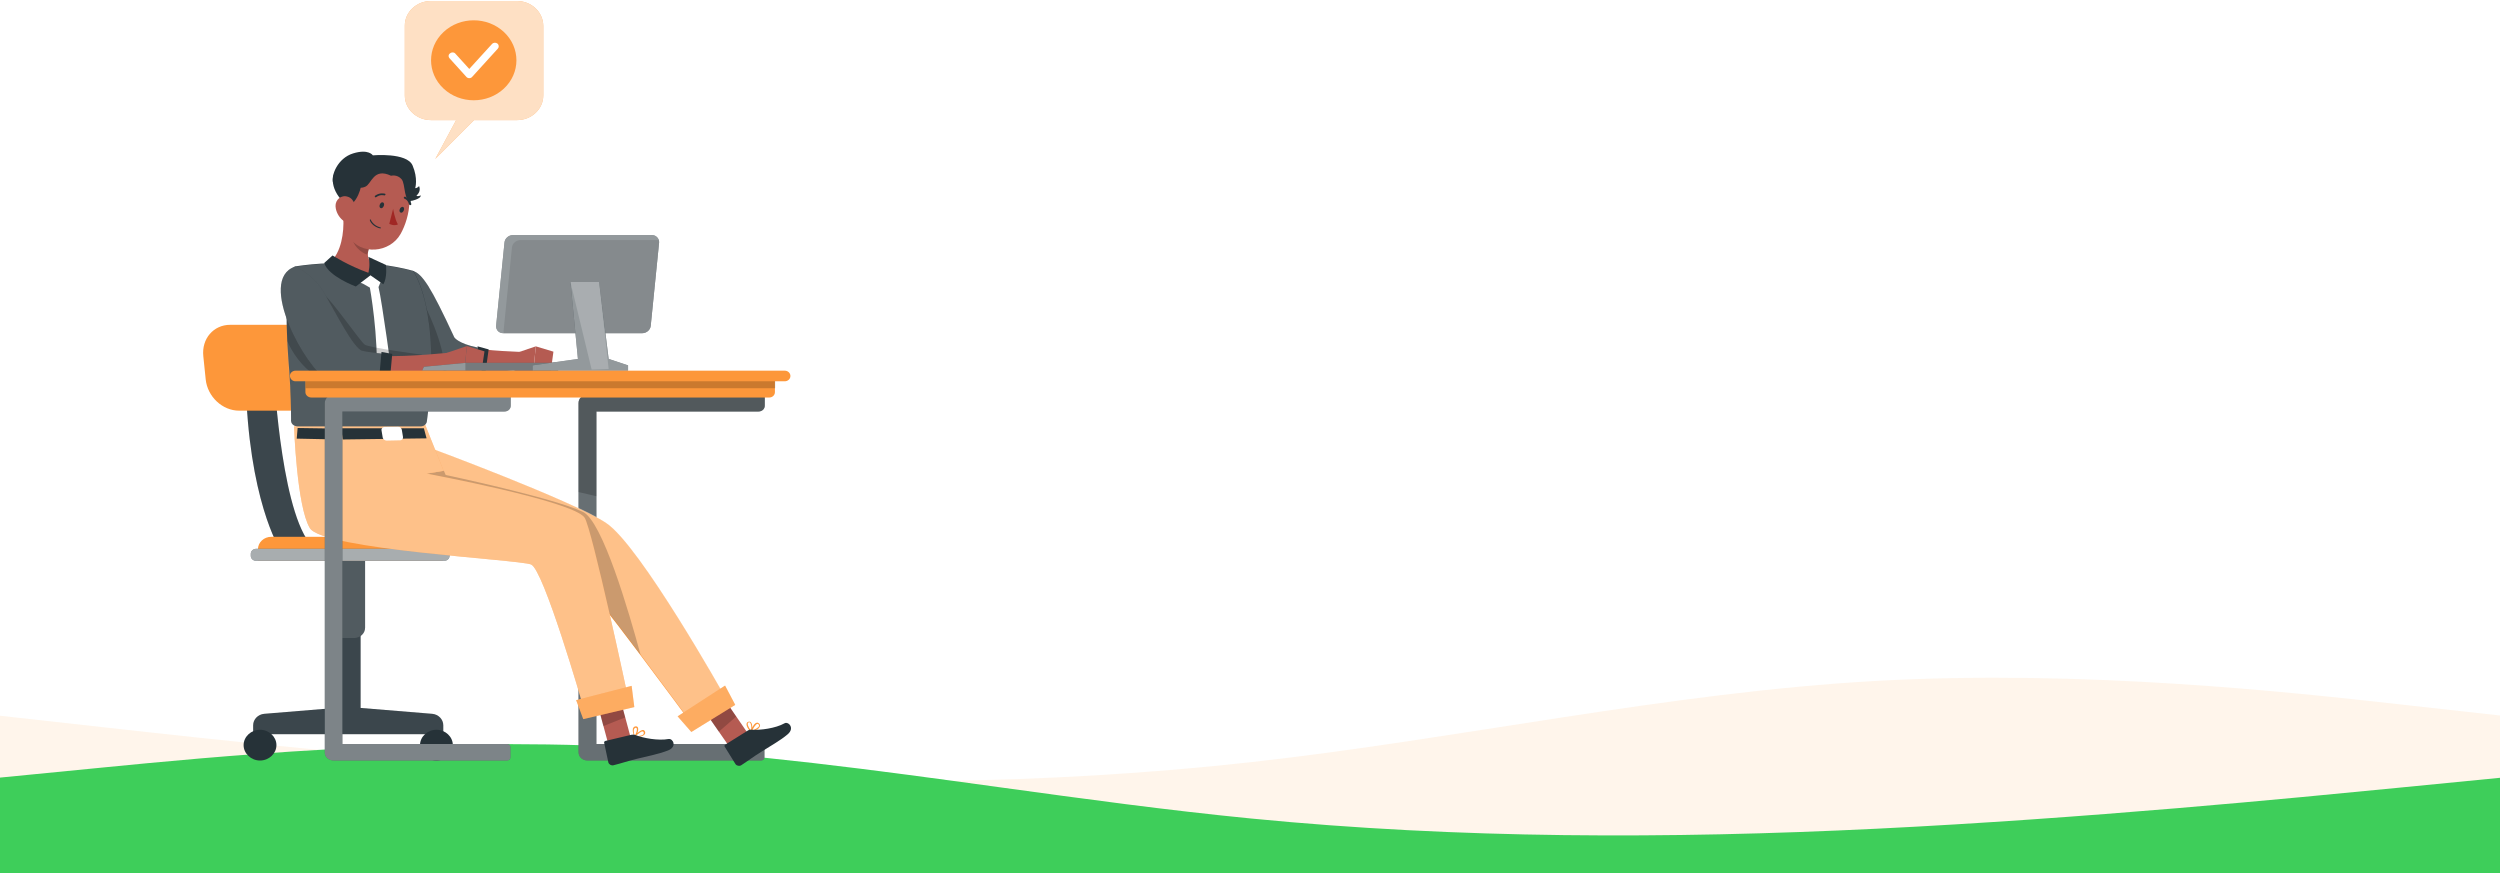 <svg width="1280" height="447" viewBox="0 0 1280 447" fill="none" xmlns="http://www.w3.org/2000/svg">
<path opacity="0.1" fill-rule="evenodd" clip-rule="evenodd" d="M1281 366.452L1227.62 360.508C1174.25 354.564 1067.5 342.676 960.75 348.62C854 354.564 747.25 378.34 640.5 390.229C533.75 402.117 427 402.117 320.25 396.173C213.5 390.229 106.75 378.34 53.375 372.396L0 366.452V616.104H53.375C106.75 616.104 213.5 616.104 320.25 616.104C427 616.104 533.75 616.104 640.5 616.104C747.25 616.104 854 616.104 960.75 616.104C1067.5 616.104 1174.25 616.104 1227.62 616.104H1281V366.452Z" fill="#FD973A"/>
<path fill-rule="evenodd" clip-rule="evenodd" d="M53.375 392.897L0 398.132V463V618V632H1284V463H1281V398.132L1227.62 403.367C1174.25 408.602 1067.5 419.071 960.75 424.306C854 429.541 747.25 429.541 640.5 419.071C597.8 414.884 555.1 409.02 512.4 403.157C448.35 394.362 384.3 385.568 320.25 382.427C213.5 377.192 106.75 387.662 53.375 392.897Z" fill="#3ECE5A"/>
<path d="M264.566 0.502H220.705C213.216 0.502 207.256 6.229 207.256 13.102V48.898C207.256 55.914 213.369 61.498 220.705 61.498H233.542L222.844 81.4L242.712 61.498H264.719C272.207 61.498 278.168 55.77 278.168 48.898V13.102C278.015 6.086 272.054 0.502 264.566 0.502Z" fill="#FD973A"/>
<path opacity="0.7" d="M264.566 0.502H220.705C213.216 0.502 207.256 6.229 207.256 13.102V48.898C207.256 55.914 213.369 61.498 220.705 61.498H233.542L222.844 81.4L242.712 61.498H264.719C272.207 61.498 278.168 55.77 278.168 48.898V13.102C278.015 6.086 272.054 0.502 264.566 0.502Z" fill="white"/>
<path d="M258.008 45.349C266.543 37.353 266.543 24.389 258.008 16.393C249.474 8.397 235.637 8.397 227.102 16.393C218.568 24.389 218.568 37.353 227.102 45.349C235.637 53.345 249.474 53.345 258.008 45.349Z" fill="#FD973A"/>
<path d="M240.265 40.023C239.653 40.023 239.042 39.737 238.736 39.307L230.178 29.857C229.414 28.998 229.567 27.853 230.484 27.28C231.401 26.564 232.623 26.707 233.235 27.566L240.265 35.298L251.879 22.555C252.644 21.696 253.866 21.696 254.63 22.268C255.547 22.985 255.547 24.13 254.936 24.846L241.793 39.307C241.487 39.737 240.876 40.023 240.265 40.023Z" fill="white"/>
<g filter="url(#filter0_d_53_1259)">
<path d="M300.781 385.381H389.726C390.643 385.381 391.407 384.666 391.407 383.806V378.509C391.407 377.65 390.643 376.934 389.726 376.934H305.365V206.689H388.351C390.184 206.689 391.56 205.401 391.56 203.683V198.098H300.781C298.183 198.098 296.196 199.96 296.196 202.394V381.086C296.196 383.52 298.183 385.381 300.781 385.381Z" fill="#263238"/>
<g opacity="0.3">
<path d="M296.196 202.394V381.086C296.196 383.52 298.183 385.381 300.781 385.381H389.726C390.643 385.381 391.407 384.666 391.407 383.806V378.509C391.407 377.65 390.643 376.934 389.726 376.934H305.365V206.689H388.351C390.032 206.689 391.56 205.401 391.56 203.683V198.098H300.781C298.183 198.098 296.196 199.96 296.196 202.394Z" fill="white"/>
</g>
<path opacity="0.2" d="M296.193 202.394V247.926C299.25 248.642 302.306 249.358 305.363 250.074V206.69H388.348C390.029 206.69 391.557 205.401 391.557 203.683V198.099H300.778C298.18 198.099 296.193 199.96 296.193 202.394Z" fill="black"/>
<path d="M135.268 361.472L171.793 358.465V313.649H184.631V358.465L221.309 361.472C224.519 361.759 226.964 364.336 226.964 367.343V371.925H179.587H177.142H129.613V367.343C129.613 364.336 132.058 361.759 135.268 361.472Z" fill="#263238"/>
<path opacity="0.1" d="M135.268 361.472L171.793 358.465V313.649H184.631V358.465L221.309 361.472C224.519 361.759 226.964 364.336 226.964 367.343V371.925H179.587H177.142H129.613V367.343C129.613 364.336 132.058 361.759 135.268 361.472Z" fill="white"/>
<path d="M215.044 377.509C215.044 381.805 218.865 385.384 223.45 385.384C228.034 385.384 231.855 381.805 231.855 377.509C231.855 373.214 228.034 369.634 223.45 369.634C218.865 369.634 215.044 373.214 215.044 377.509Z" fill="#263238"/>
<path d="M141.536 377.509C141.536 381.805 137.716 385.384 133.131 385.384C128.546 385.384 124.725 381.805 124.725 377.509C124.725 373.214 128.546 369.634 133.131 369.634C137.716 369.634 141.536 373.214 141.536 377.509Z" fill="#263238"/>
<path d="M175.308 322.67H181.268C184.478 322.67 186.923 320.236 186.923 317.373V278.713H169.653V317.373C169.653 320.38 172.099 322.67 175.308 322.67Z" fill="#263238"/>
<path opacity="0.2" d="M175.308 322.67H181.268C184.478 322.67 186.923 320.236 186.923 317.373V278.713H169.653V317.373C169.653 320.38 172.099 322.67 175.308 322.67Z" fill="white"/>
<path d="M140.465 190.083C140.465 190.083 144.439 264.251 161.403 276.994H143.216C143.216 276.994 127.016 251.651 125.794 190.083H140.465Z" fill="#263238"/>
<path opacity="0.1" d="M140.465 190.083C140.465 190.083 144.439 264.251 161.403 276.994H143.216C143.216 276.994 127.016 251.651 125.794 190.083H140.465Z" fill="white"/>
<path d="M219.784 270.835H138.938C135.118 270.835 132.061 273.698 132.061 277.278V283.148H226.661V277.278C226.661 273.698 223.604 270.835 219.784 270.835Z" fill="#FD973A"/>
<path d="M227.581 276.992H131.147C129.619 276.992 128.396 278.138 128.396 279.57V280.572C128.396 282.004 129.619 283.149 131.147 283.149H227.428C228.957 283.149 230.179 282.004 230.179 280.572V279.57C230.332 278.138 228.957 276.992 227.581 276.992Z" fill="#263238"/>
<path opacity="0.6" d="M227.581 276.992H131.147C129.619 276.992 128.396 278.138 128.396 279.57V280.572C128.396 282.004 129.619 283.149 131.147 283.149H227.428C228.957 283.149 230.179 282.004 230.179 280.572V279.57C230.332 278.138 228.957 276.992 227.581 276.992Z" fill="white"/>
<path d="M122.43 206.262H151.62C160.179 206.262 166.292 199.102 165.375 190.225L164.152 178.341C163.235 169.464 155.594 162.304 146.883 162.304H117.845C109.287 162.304 103.174 169.464 104.091 178.341L105.314 190.225C106.231 199.102 113.872 206.262 122.43 206.262Z" fill="#FD973A"/>
<path d="M219.016 142.259L220.392 146.268C220.85 147.7 221.462 148.989 221.92 150.421C222.99 153.141 224.06 155.862 225.282 158.439C226.505 161.016 227.728 163.594 229.103 165.741C230.478 167.889 232.007 170.037 233.229 171.039C233.993 171.898 236.286 172.9 239.037 173.473C241.788 174.046 244.691 174.619 247.748 174.905C253.861 175.621 260.433 175.907 266.698 176.194L267.768 184.212C261.044 185.93 254.319 186.932 247.289 187.219C243.774 187.362 240.107 187.362 236.286 186.932C234.299 186.646 232.465 186.36 230.326 185.787C229.256 185.5 228.186 185.071 227.116 184.641C226.046 184.212 224.671 183.496 223.754 182.78C219.781 180.06 217.335 177.053 215.043 174.046C212.903 171.039 211.069 168.032 209.541 165.025C208.013 162.019 206.637 159.012 205.415 155.862C204.804 154.287 204.192 152.712 203.734 151.28C203.122 149.705 202.664 148.273 202.205 146.412L219.016 142.259Z" fill="#B65B52"/>
<path d="M211.374 134.671C216.265 136.246 220.544 142.69 232.617 168.749C232.617 168.749 234.604 171.899 244.385 173.903L243.468 188.508C243.468 188.508 229.408 187.935 226.199 185.788C222.989 183.64 203.427 153.572 203.427 153.572L211.374 134.671Z" fill="#263238"/>
<path opacity="0.2" d="M244.541 173.902L243.624 188.507C243.624 188.507 232.315 188.077 227.73 186.359C227.119 186.216 226.66 185.929 226.355 185.786C224.521 184.498 217.185 174.045 211.377 165.311C207.098 159.011 203.583 153.713 203.583 153.713L211.53 134.813C216.421 136.388 220.7 142.831 232.773 168.891C232.773 168.748 234.76 171.898 244.541 173.902Z" fill="white"/>
<path opacity="0.2" d="M227.73 186.502C227.119 186.359 226.66 186.073 226.354 185.93C224.52 184.641 217.185 174.189 211.377 165.454C213.823 157.293 216.726 150.85 216.726 150.85C216.726 150.85 227.883 171.755 227.73 186.502Z" fill="black"/>
<path d="M263.334 177.053L274.338 173.33L272.963 187.075C272.963 187.075 262.876 188.221 261.653 183.353L263.334 177.053Z" fill="#B55B52"/>
<path d="M283.356 176.05L281.828 187.362L272.964 187.075L274.339 173.33L283.356 176.05Z" fill="#B55B52"/>
<path d="M244.542 173.328L250.197 174.903L248.21 189.078L242.555 189.937L244.542 173.328Z" fill="#263238"/>
<path d="M219.324 225.017C219.324 225.017 293.293 252.365 310.409 263.819C327.679 275.274 370.929 352.306 370.929 352.306L353.048 365.193C353.048 365.193 301.393 294.89 294.974 290.022C288.708 285.297 206.334 261.528 206.334 261.528L219.324 225.017Z" fill="#FD973A"/>
<path opacity="0.4" d="M371.08 352.164L353.2 365.051C353.2 365.051 341.126 348.585 327.983 331.116C313.923 312.359 298.487 292.314 295.278 289.88C290.693 286.443 245.304 272.841 221.31 265.682C212.446 263.105 206.485 261.386 206.485 261.386L219.476 224.875C219.476 224.875 293.444 252.223 310.561 263.677C327.677 275.132 371.08 352.164 371.08 352.164Z" fill="white"/>
<path d="M374.442 379.798L383 371.637L368.94 351.162L360.229 359.323L374.442 379.798Z" fill="#B55B52"/>
<path opacity="0.2" d="M360.229 359.323L368.94 351.162L376.887 362.903L368.023 370.635L360.229 359.323Z" fill="black"/>
<path d="M384.53 370.777C384.683 370.777 384.683 370.777 384.683 370.777C385.752 370.491 386.669 369.918 387.586 369.489C388.351 369.202 388.809 368.486 389.115 367.77C389.267 367.198 388.962 366.625 388.503 366.339C388.198 366.052 387.892 365.909 387.434 366.052C386.517 366.195 385.752 367.341 385.141 368.486C385.141 367.341 384.988 366.195 384.377 365.766C384.071 365.479 383.46 365.336 383.002 365.623C382.543 365.766 382.39 366.052 382.237 366.482C381.932 368.057 384.071 370.491 384.224 370.634C384.53 370.491 384.377 370.777 384.53 370.777ZM384.53 369.632C384.53 369.775 384.377 369.775 384.377 369.918C383.766 369.059 382.696 367.484 382.849 366.482C382.849 366.339 383.002 366.052 383.154 365.909H383.307C383.613 365.766 383.919 365.766 383.919 365.909C384.683 366.625 384.835 368.486 384.53 369.632ZM385.141 370.061C385.752 368.629 386.975 366.768 387.739 366.625C387.892 366.625 388.045 366.625 388.198 366.768C388.503 366.911 388.656 367.341 388.656 367.627C388.503 368.343 387.128 369.202 385.141 370.061Z" fill="#FD973A"/>
<path d="M382.849 370.063L371.387 377.222C370.929 377.508 370.776 377.938 371.082 378.367L376.584 387.244C377.195 388.104 378.57 388.39 379.487 387.817C383.461 385.24 385.142 383.808 390.185 380.658C393.242 378.653 399.508 375.217 403.328 371.924C407.149 368.631 403.481 365.194 401.647 366.34C397.062 368.917 389.268 369.919 384.989 369.633C384.225 369.49 383.461 369.633 382.849 370.063Z" fill="#263238"/>
<path d="M353.965 370.779L376.431 356.891L371.235 347.011L346.935 362.761L353.965 370.779Z" fill="#FD973A"/>
<path opacity="0.2" d="M353.965 370.779L376.431 356.891L371.235 347.011L346.935 362.761L353.965 370.779Z" fill="white"/>
<path opacity="0.2" d="M327.984 331.26C313.923 312.503 298.488 292.457 295.279 290.023C290.694 286.587 245.304 272.985 221.31 265.825L218.559 238.477L227.27 237.046L228.187 239.193C228.187 239.193 283.052 250.791 298.488 258.094C308.422 262.819 321.87 308.78 327.984 331.26Z" fill="black"/>
<path d="M324.619 373.498C324.772 373.498 324.772 373.498 324.772 373.498C325.842 373.498 326.912 373.355 327.981 373.068C328.745 372.925 329.51 372.639 330.121 371.923C330.427 371.493 330.427 370.921 330.121 370.348C329.968 370.061 329.662 369.775 329.357 369.775C328.44 369.632 327.37 370.491 326.3 371.35C326.759 370.348 326.912 369.202 326.606 368.486C326.453 368.057 325.842 367.771 325.383 367.914C324.925 367.914 324.619 368.2 324.313 368.486C323.396 369.775 324.619 372.925 324.772 373.068C324.772 373.355 324.466 373.355 324.619 373.498ZM325.078 372.496C325.078 372.639 324.925 372.639 324.925 372.639C324.619 371.636 324.161 369.775 324.772 369.059C324.925 368.916 325.078 368.773 325.23 368.63H325.383C325.842 368.63 325.995 368.773 325.995 368.916C326.3 369.632 325.842 371.35 325.078 372.496ZM325.383 372.925C326.606 371.78 328.287 370.348 329.051 370.491C329.204 370.491 329.357 370.634 329.51 370.777C329.662 371.064 329.662 371.493 329.51 371.78C329.204 372.496 327.676 372.925 325.383 372.925Z" fill="#FD973A"/>
<path d="M311.935 378.797L322.939 373.786L316.367 349.301L305.364 354.313L311.935 378.797Z" fill="#B55B52"/>
<path opacity="0.2" d="M305.364 354.313L316.367 349.301L320.035 363.333L308.879 367.772L305.364 354.313Z" fill="black"/>
<path d="M323.246 372.211L309.95 375.361C309.492 375.504 309.186 375.933 309.339 376.363L311.478 386.386C311.784 387.388 313.007 388.104 314.076 387.818C318.661 386.672 320.801 385.813 326.608 384.381C330.123 383.522 337.306 382.09 342.044 380.229C346.781 378.368 344.642 374.072 342.349 374.358C337.153 375.361 329.359 373.929 325.386 372.354C324.774 372.068 324.01 372.068 323.246 372.211Z" fill="#263238"/>
<path d="M321.721 353.883C321.721 353.883 303.076 266.255 299.255 260.957C292.989 252.366 218.41 238.477 218.41 238.477L227.121 237.045L217.034 211.845L150.554 214.279C150.554 214.279 151.93 255.373 158.654 266.398C165.379 277.423 265.327 282.434 271.899 285.012C278.318 287.446 298.185 356.317 298.185 356.317L321.721 353.883Z" fill="#FD973A"/>
<path opacity="0.4" d="M321.721 353.883C321.721 353.883 303.076 266.255 299.255 260.957C292.989 252.366 218.41 238.477 218.41 238.477L227.121 237.045L217.034 211.845L150.554 214.279C150.554 214.279 151.93 255.373 158.654 266.398C165.379 277.423 265.327 282.434 271.899 285.012C278.318 287.446 298.185 356.317 298.185 356.317L321.721 353.883Z" fill="white"/>
<path d="M298.638 364.192L324.771 358.035L323.396 347.153L294.97 354.455L298.638 364.192Z" fill="#FD973A"/>
<path opacity="0.2" d="M298.638 364.192L324.771 358.035L323.396 347.153L294.97 354.455L298.638 364.192Z" fill="white"/>
<path d="M171.641 215.425L152.384 215.138L151.926 220.579L172.558 221.009L171.641 215.425Z" fill="#263238"/>
<path d="M174.698 215.281L175.462 221.008L218.407 220.435L217.031 215.281H174.698Z" fill="#263238"/>
<path d="M195.329 216.284L195.94 220.007C196.093 220.866 197.01 221.582 197.927 221.582L204.804 221.439C205.874 221.439 206.485 220.58 206.333 219.721L205.721 215.998C205.568 215.139 204.651 214.423 203.735 214.423L196.857 214.566C195.94 214.709 195.176 215.425 195.329 216.284Z" fill="white"/>
<path d="M152.383 214.28H215.501C217.029 214.28 218.404 213.134 218.557 211.702C226.351 154.429 211.527 134.67 211.527 134.67C205.873 133.095 200.065 132.093 194.258 131.377C185.699 130.804 177.141 130.518 168.583 130.804C162.775 130.947 156.968 131.52 151.16 132.379C148.104 133.668 144.894 146.411 148.104 186.073C148.868 196.525 149.021 205.546 149.021 210.7C148.715 212.848 150.396 214.28 152.383 214.28Z" fill="#263238"/>
<path d="M202.662 155.002H214.736L215.653 168.605L209.234 172.471L202.662 169.464V155.002Z" fill="#263238"/>
<path opacity="0.2" d="M218.557 211.703C218.405 213.134 217.029 214.28 215.501 214.28H152.383C150.396 214.28 148.715 212.705 148.868 210.844C149.021 205.546 148.868 196.525 147.951 186.216C147.493 180.489 147.187 175.334 147.034 170.752C146.576 159.441 146.729 151.28 147.187 145.409C147.951 136.818 149.48 133.239 151.161 132.523C156.968 131.664 162.775 131.091 168.583 130.948C177.141 130.661 185.7 130.804 194.258 131.52C200.065 132.236 205.873 133.239 211.527 134.814C211.374 134.67 226.352 154.573 218.557 211.703Z" fill="white"/>
<path d="M169.042 130.231L189.368 136.675L190.132 131.234C188.146 127.94 187.687 125.936 189.368 122.07L175.767 107.465C176.225 115.054 174.697 125.363 169.042 130.231Z" fill="#B55B52"/>
<path d="M181.879 139.68L185.853 141.255L189.368 143.259C189.368 143.259 193.953 168.316 192.73 189.364L196.704 192.371L200.83 189.221C200.83 189.221 195.634 150.418 193.8 142.973L194.564 141.111L196.398 137.389L192.883 135.67L187.381 136.816H183.561L181.879 139.68Z" fill="white"/>
<path opacity="0.2" d="M181.423 113.479L189.523 122.213C188.911 123.502 188.453 124.934 187.994 126.365C184.632 125.363 180.353 121.211 180.506 117.631C180.506 116.199 180.811 114.911 181.423 113.479Z" fill="black"/>
<path d="M170.266 126.792C170.266 126.792 178.213 131.947 188.605 135.67C188.605 135.67 189.828 131.374 188.605 127.508L197.622 131.66C197.622 131.66 198.386 138.247 196.246 141.54L189.675 136.958L182.186 142.686C182.186 142.686 168.126 137.531 165.987 130.658L170.266 126.792Z" fill="#263238"/>
<path opacity="0.2" d="M216.114 177.623L195.329 193.373C165.375 199.673 152.232 182.062 147.036 170.607C146.578 159.296 146.73 151.134 147.189 145.264C154.372 144.977 163.236 144.977 165.681 146.696C169.96 149.702 184.479 170.894 186.771 172.469C188.911 174.044 216.114 177.623 216.114 177.623Z" fill="black"/>
<path d="M228.033 176.908L239.036 173.185L237.661 186.931C237.661 186.931 227.574 188.076 226.352 183.208L228.033 176.908Z" fill="#B55B52"/>
<path d="M248.054 175.906L246.373 187.217L237.662 186.931L239.037 173.185L248.054 175.906Z" fill="#B55B52"/>
<path d="M164.303 149.132L166.748 153.571C167.665 155.003 168.429 156.578 169.346 158.01C171.18 161.016 173.014 163.88 174.848 166.601C176.835 169.321 178.822 171.898 180.808 173.903C181.878 174.905 182.795 175.764 183.712 176.337C184.018 176.48 184.018 176.48 184.17 176.623C184.17 176.623 184.476 176.767 184.629 176.91C184.782 177.053 185.24 177.053 185.393 177.196L186.31 177.482C189.061 178.055 192.729 178.198 196.244 178.342C199.912 178.342 203.58 178.342 207.247 178.198C214.736 177.912 222.224 177.339 229.713 176.623L231.547 184.498C224.058 186.789 216.57 188.651 208.776 189.939C204.955 190.655 200.981 191.228 196.855 191.514C192.729 191.801 188.602 192.087 183.865 191.658C183.254 191.514 182.642 191.514 182.031 191.371C181.42 191.228 180.808 191.085 180.044 190.942C179.28 190.655 178.669 190.512 177.905 190.226C177.14 189.939 176.223 189.51 175.765 189.223C173.32 187.935 171.333 186.503 169.499 185.071C165.984 182.064 163.233 179.057 160.788 175.907C158.343 172.757 156.05 169.607 154.064 166.314C152.994 164.739 152.077 163.021 151.16 161.303C150.243 159.585 149.326 158.01 148.409 156.148L164.303 149.132Z" fill="#B65B52"/>
<path d="M151.01 132.523C131.295 139.252 156.817 185.214 167.668 190.369C178.366 195.523 196.552 193.375 196.552 193.375L197.775 177.339C197.775 177.339 188.3 176.337 185.549 175.621C181.117 174.618 171.947 156.148 165.987 145.982C160.026 135.816 151.01 132.523 151.01 132.523Z" fill="#263238"/>
<path opacity="0.2" d="M151.01 132.523C131.295 139.252 156.817 185.214 167.668 190.369C178.366 195.523 196.552 193.375 196.552 193.375L197.775 177.339C197.775 177.339 188.3 176.337 185.549 175.621C181.117 174.618 171.947 156.148 165.987 145.982C160.026 135.816 151.01 132.523 151.01 132.523Z" fill="white"/>
<path d="M195.332 176.192L193.651 194.806L199.305 193.804L200.833 177.195L195.332 176.192Z" fill="#263238"/>
<path d="M210.916 92.433C211.68 96.729 209.693 105.034 204.039 101.597C198.231 98.018 209.54 85.131 210.916 92.433Z" fill="#263238"/>
<path d="M178.518 94.009C176.378 104.462 174.392 110.475 178.518 117.062C184.631 126.941 199.608 125.51 205.11 115.773C210 107.039 212.904 91.432 203.123 84.702C193.648 78.259 180.657 83.557 178.518 94.009Z" fill="#B55B52"/>
<path d="M173.169 82.411L185.854 81.838L186.159 88.711C185.854 88.568 185.701 88.424 185.395 88.281C185.395 88.281 184.631 98.161 178.518 101.597C170.265 95.87 167.973 86.277 173.169 82.411Z" fill="#263238"/>
<path d="M171.794 101.596C171.946 104.46 173.475 107.037 175.309 108.612C178.212 110.903 181.269 108.899 181.88 105.605C182.491 102.599 181.575 97.73 178.059 96.728C174.697 95.583 171.641 98.303 171.794 101.596Z" fill="#B55B52"/>
<path d="M194.413 100.881C194.107 101.74 194.413 102.456 195.024 102.599C195.635 102.743 196.246 102.17 196.552 101.311C196.858 100.452 196.552 99.736 195.941 99.593C195.329 99.449 194.718 100.022 194.413 100.881Z" fill="#263238"/>
<path d="M204.65 103.173C204.345 104.032 204.65 104.748 205.262 104.891C205.873 105.034 206.484 104.462 206.79 103.602C207.096 102.743 206.79 102.027 206.179 101.884C205.567 101.884 204.803 102.457 204.65 103.173Z" fill="#263238"/>
<path d="M201.288 102.885C201.288 102.885 202.052 108.04 203.733 110.903C201.746 111.906 199.301 110.617 199.301 110.617L201.288 102.885Z" fill="#A02724"/>
<path d="M193.495 112.622C193.8 112.766 194.259 112.909 194.717 112.909C194.87 112.909 195.023 112.909 195.023 112.766C195.023 112.622 195.023 112.479 194.87 112.479C190.897 111.477 189.827 108.47 189.827 108.47C189.827 108.327 189.674 108.327 189.521 108.327C189.368 108.327 189.368 108.47 189.368 108.613C189.216 108.756 190.133 111.334 193.495 112.622Z" fill="#263238"/>
<path d="M192.12 97.015C192.272 97.015 192.578 97.015 192.731 96.872C194.718 95.44 196.552 96.013 196.552 96.013C196.857 96.156 197.163 96.013 197.316 95.726C197.469 95.44 197.316 95.153 197.01 95.153C196.857 95.153 194.565 94.438 192.12 96.156C191.814 96.299 191.814 96.585 191.967 96.872C191.967 97.015 192.12 97.015 192.12 97.015Z" fill="#263238"/>
<path d="M209.847 101.024C210 101.024 210 101.024 210.153 101.024C210.458 101.024 210.611 100.737 210.611 100.451C210 97.731 207.708 96.871 207.555 96.728C207.249 96.585 206.943 96.728 206.791 97.015C206.638 97.301 206.791 97.587 207.096 97.731C207.249 97.731 208.93 98.447 209.389 100.594C209.541 100.737 209.694 100.881 209.847 101.024Z" fill="#263238"/>
<path d="M181.422 90.858C181.422 90.858 181.727 91.144 182.186 91.43C183.103 92.003 184.937 92.576 187.076 91.573C190.286 90.142 191.203 81.694 200.219 85.989C200.219 85.989 203.276 85.13 205.568 87.708C207.861 90.285 206.333 100.021 211.223 98.733C216.114 97.444 215.349 96.012 215.349 96.012C215.349 96.012 213.974 96.871 213.21 96.155C213.21 96.155 215.808 94.151 214.585 91.287C214.585 91.287 213.363 92.576 212.598 92.289C212.598 92.289 214.127 87.421 211.223 80.692C208.319 73.962 190.897 75.537 190.897 75.537C190.897 75.537 188.757 72.101 180.81 74.535C172.863 76.969 169.348 85.846 170.571 89.712" fill="#263238"/>
<path d="M285.801 185.784L284.731 181.775H238.272L217.029 183.779L216.112 185.784H285.801Z" fill="#263238"/>
<path opacity="0.5" d="M285.801 185.784L284.731 181.775H238.272L217.029 183.779L216.112 185.784H285.801Z" fill="white"/>
<path opacity="0.2" d="M238.272 181.775V185.784H285.801L284.731 181.775H238.272Z" fill="black"/>
<path d="M254.015 162.734C253.863 164.882 255.391 166.6 257.683 166.6H328.748C331.04 166.6 333.027 164.882 333.18 162.734L337.459 120.209C337.459 119.779 337.459 119.35 337.306 118.92C336.848 117.488 335.472 116.343 333.791 116.343H262.727C260.434 116.343 258.447 118.061 258.295 120.209L254.015 162.734Z" fill="#263238"/>
<path opacity="0.5" d="M254.015 162.734C253.863 164.882 255.391 166.6 257.683 166.6H328.748C331.04 166.6 333.027 164.882 333.18 162.734L337.459 120.209C337.459 119.779 337.459 119.35 337.306 118.92C336.848 117.488 335.472 116.343 333.791 116.343H262.727C260.434 116.343 258.447 118.061 258.295 120.209L254.015 162.734Z" fill="white"/>
<path opacity="0.1" d="M257.99 166.599H328.749C331.041 166.599 333.028 164.88 333.181 162.733L337.46 120.207C337.46 119.778 337.46 119.348 337.307 118.919H266.548C264.256 118.919 262.269 120.637 262.116 122.785L257.837 165.31C257.837 165.739 257.837 166.169 257.99 166.599Z" fill="black"/>
<path d="M306.742 140.397H292.071L295.891 179.772L272.662 183.066V185.786H321.566V183.066L311.633 179.772L306.742 140.397Z" fill="#263238"/>
<path opacity="0.5" d="M306.742 140.397H292.071L295.891 179.772L272.662 183.066V185.786H321.566V183.066L311.633 179.772L306.742 140.397Z" fill="white"/>
<path opacity="0.2" d="M292.071 140.397L302.922 185.213L311.633 184.927L306.742 140.397H292.071Z" fill="white"/>
<path d="M170.722 385.38H259.667C260.584 385.38 261.348 384.665 261.348 383.805V378.508C261.348 377.649 260.584 376.933 259.667 376.933H175.307V206.688H258.292C260.126 206.688 261.501 205.4 261.501 203.682V198.097H170.875C168.277 198.097 166.29 199.959 166.29 202.393V381.085C166.137 383.519 168.277 385.38 170.722 385.38Z" fill="#263238"/>
<g opacity="0.4">
<path d="M170.722 385.38H259.667C260.584 385.38 261.348 384.665 261.348 383.805V378.508C261.348 377.649 260.584 376.933 259.667 376.933H175.307V206.688H258.292C260.126 206.688 261.501 205.4 261.501 203.682V198.097H170.875C168.277 198.097 166.29 199.959 166.29 202.393V381.085C166.137 383.519 168.277 385.38 170.722 385.38Z" fill="white"/>
</g>
<path d="M159.419 199.528H393.856C395.537 199.528 396.76 198.239 396.76 196.807V190.078H156.363V196.807C156.363 198.239 157.738 199.528 159.419 199.528Z" fill="#FD973A"/>
<path opacity="0.2" d="M156.5 194.779L396.897 194.779V190.054L156.5 190.054V194.779Z" fill="black"/>
<path d="M151.314 191.225H401.797C403.326 191.225 404.701 190.08 404.701 188.505C404.701 187.073 403.479 185.784 401.797 185.784H151.314C149.786 185.784 148.41 186.93 148.41 188.505C148.563 190.08 149.786 191.225 151.314 191.225Z" fill="#FD973A"/>
</g>
<defs>
<filter id="filter0_d_53_1259" x="100" y="73.663" width="309.001" height="322.452" filterUnits="userSpaceOnUse" color-interpolation-filters="sRGB">
<feFlood flood-opacity="0" result="BackgroundImageFix"/>
<feColorMatrix in="SourceAlpha" type="matrix" values="0 0 0 0 0 0 0 0 0 0 0 0 0 0 0 0 0 0 127 0" result="hardAlpha"/>
<feOffset dy="4"/>
<feGaussianBlur stdDeviation="2"/>
<feComposite in2="hardAlpha" operator="out"/>
<feColorMatrix type="matrix" values="0 0 0 0 0 0 0 0 0 0 0 0 0 0 0 0 0 0 0.25 0"/>
<feBlend mode="normal" in2="BackgroundImageFix" result="effect1_dropShadow_53_1259"/>
<feBlend mode="normal" in="SourceGraphic" in2="effect1_dropShadow_53_1259" result="shape"/>
</filter>
</defs>
</svg>
